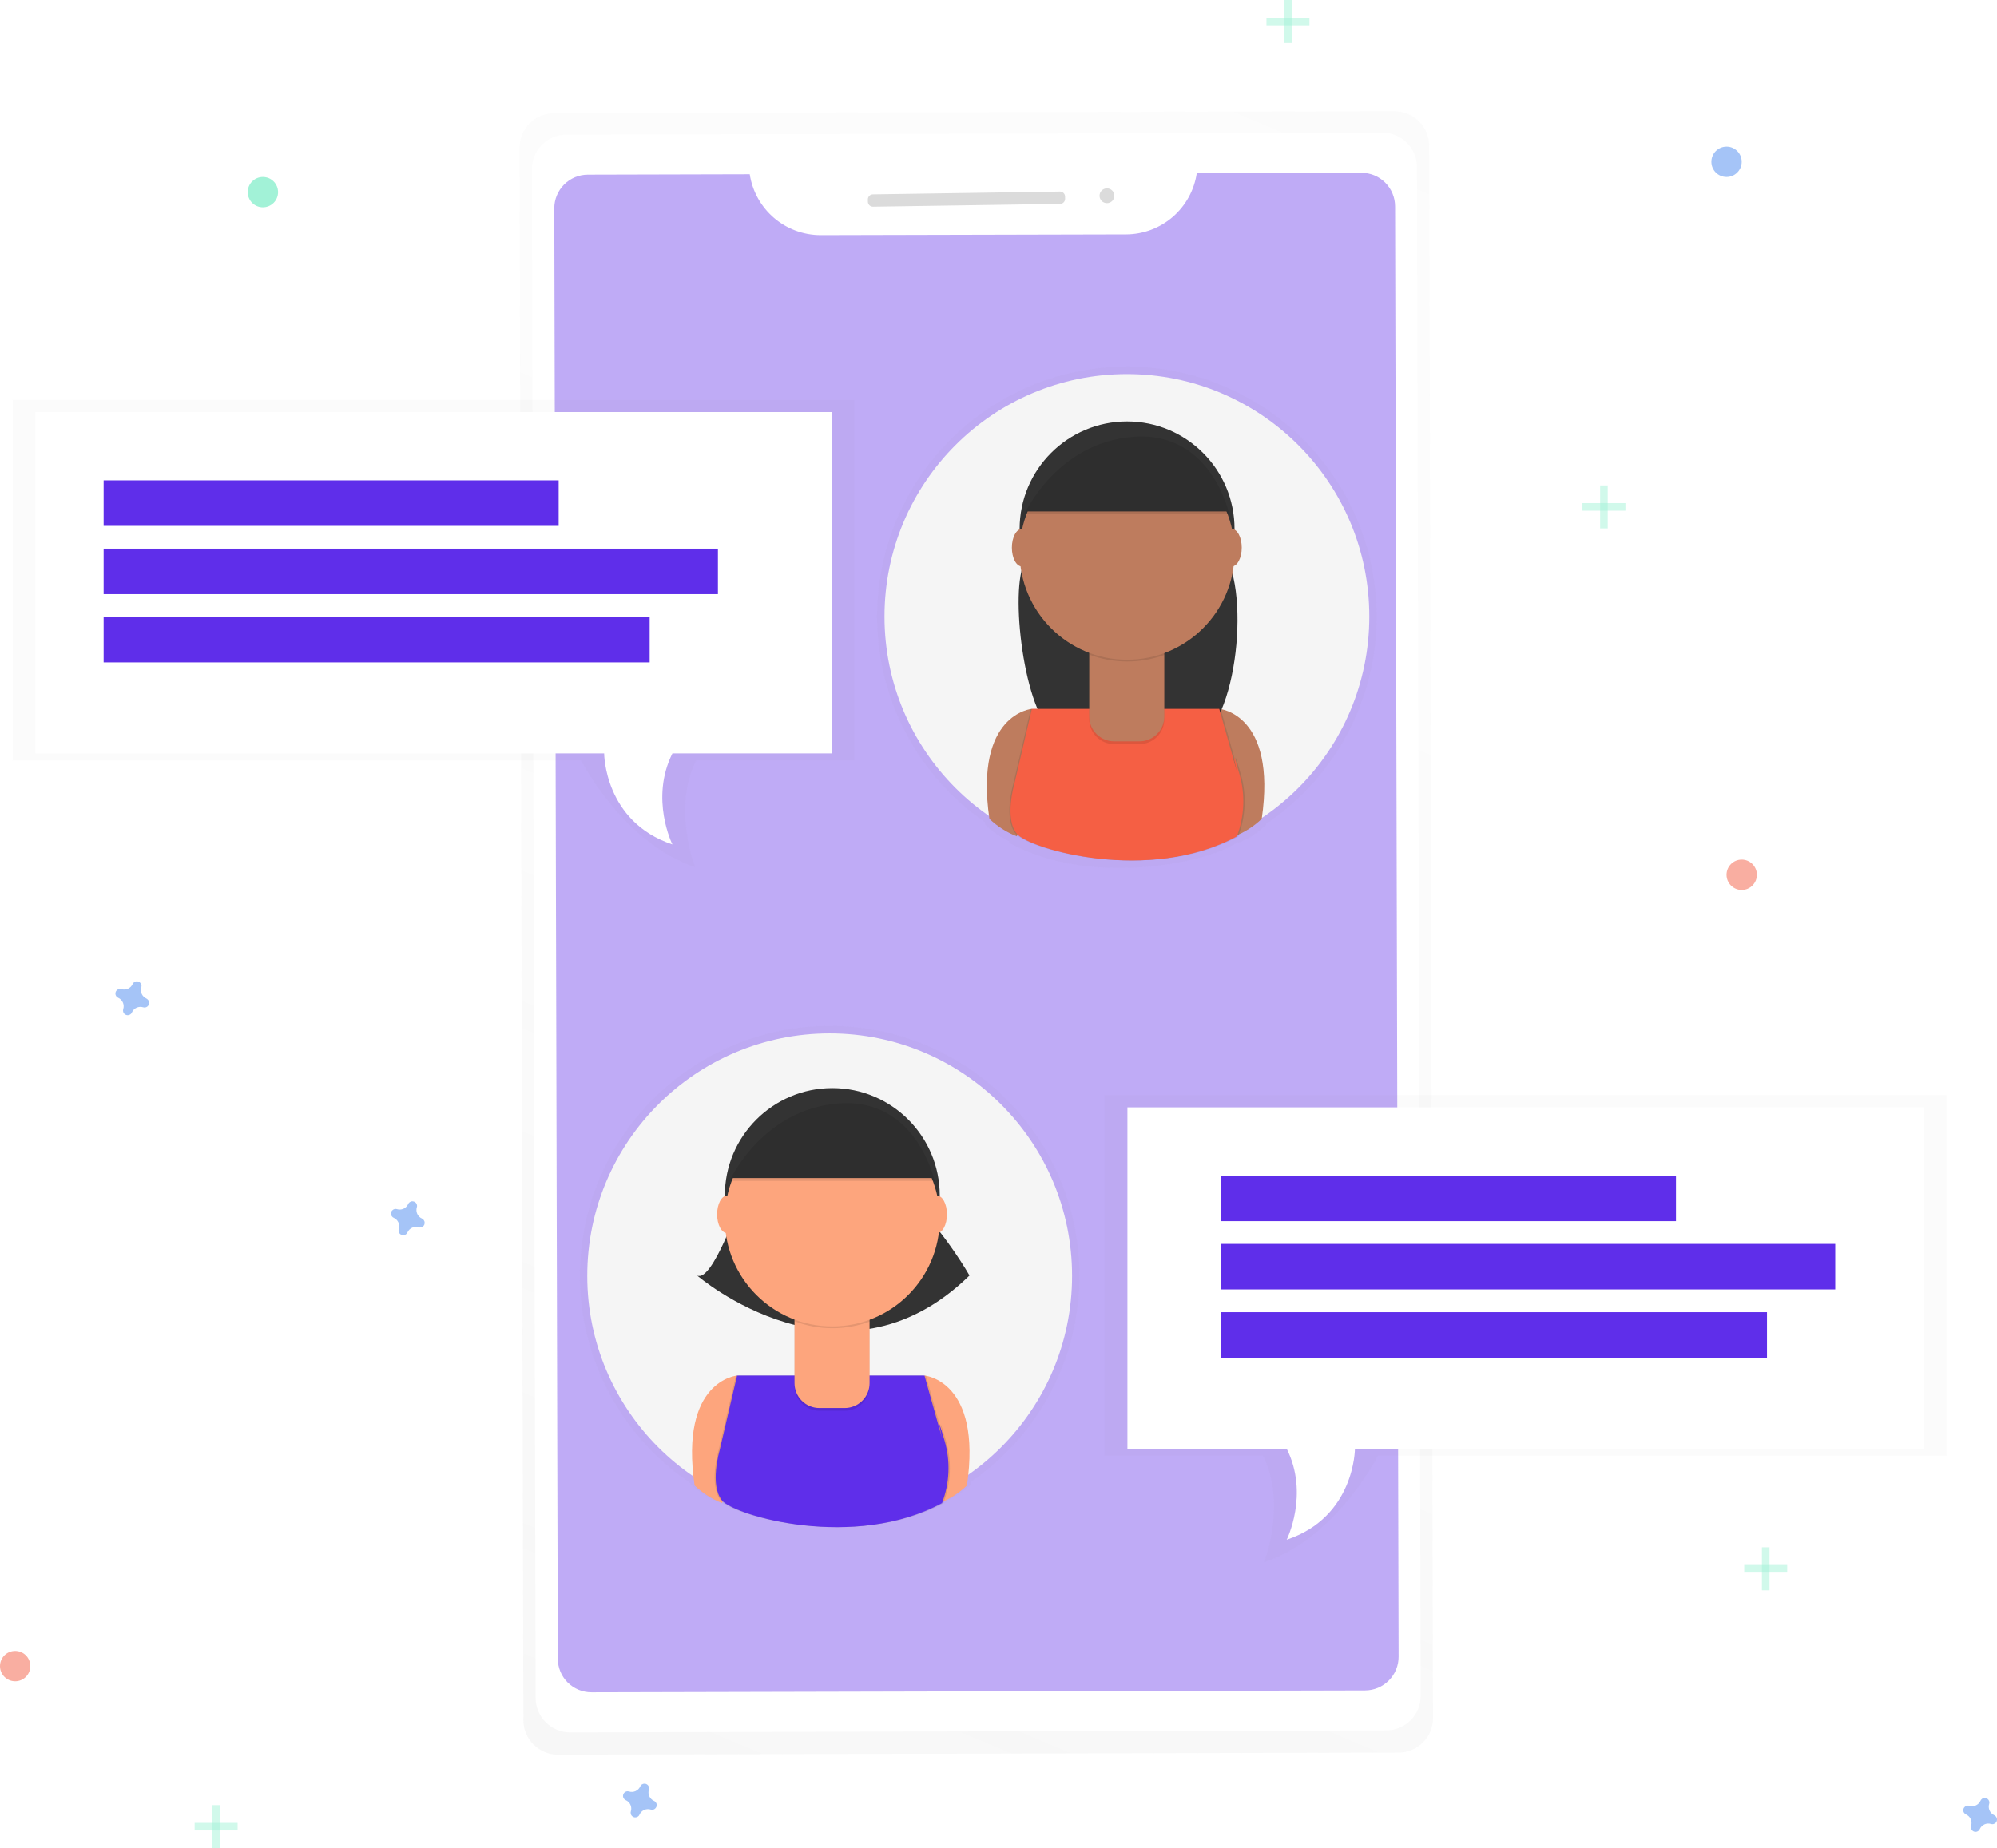 <svg width="444" height="411" viewBox="0 0 444 411" fill="none" xmlns="http://www.w3.org/2000/svg">
<g clip-path="url(#clip0)">
<g opacity="0.5">
<path opacity="0.5" d="M310.056 24.733L123.181 25.189C122.172 25.191 121.174 25.392 120.243 25.78C119.312 26.169 118.466 26.736 117.755 27.452C117.043 28.167 116.48 29.016 116.096 29.949C115.713 30.882 115.517 31.882 115.52 32.891L116.369 382.545C116.371 383.554 116.572 384.553 116.96 385.484C117.348 386.415 117.916 387.261 118.631 387.973C119.346 388.684 120.195 389.248 121.128 389.632C122.061 390.015 123.06 390.211 124.069 390.208L310.944 389.753C311.954 389.751 312.952 389.549 313.884 389.161C314.815 388.772 315.661 388.203 316.372 387.487C317.084 386.771 317.647 385.922 318.03 384.988C318.413 384.054 318.609 383.054 318.605 382.044L317.756 32.391C317.753 31.382 317.552 30.384 317.163 29.453C316.775 28.523 316.207 27.678 315.492 26.967C314.777 26.256 313.929 25.692 312.996 25.309C312.064 24.926 311.065 24.73 310.056 24.733Z" fill="url(#paint0_linear)"/>
</g>
<path d="M307.349 29.507L125.909 29.95C121.675 29.961 118.251 33.403 118.262 37.638L119.092 377.609C119.102 381.844 122.543 385.269 126.777 385.259L308.217 384.816C312.451 384.805 315.875 381.363 315.865 377.128L315.034 37.157C315.024 32.922 311.583 29.497 307.349 29.507Z" fill="white"/>
<path opacity="0.4" d="M266.083 38.514C265.523 42.282 263.634 45.726 260.757 48.223C257.88 50.719 254.205 52.104 250.397 52.126L182.43 52.289C178.625 52.282 174.947 50.914 172.061 48.432C169.175 45.95 167.271 42.518 166.693 38.755L130.695 38.845C129.713 38.848 128.742 39.043 127.836 39.421C126.93 39.799 126.107 40.352 125.414 41.047C124.722 41.743 124.173 42.569 123.799 43.477C123.426 44.385 123.235 45.358 123.237 46.34L124.018 368.882C124.02 369.865 124.216 370.837 124.594 371.744C124.972 372.651 125.525 373.474 126.221 374.167C126.918 374.86 127.744 375.409 128.652 375.782C129.56 376.156 130.534 376.346 131.516 376.343L303.498 375.927C304.479 375.925 305.451 375.729 306.357 375.352C307.263 374.974 308.086 374.421 308.778 373.725C309.471 373.029 310.02 372.204 310.393 371.295C310.767 370.387 310.958 369.415 310.956 368.433L310.174 45.89C310.172 44.908 309.977 43.936 309.599 43.03C309.221 42.123 308.669 41.3 307.973 40.608C307.277 39.915 306.452 39.366 305.544 38.992C304.637 38.618 303.664 38.427 302.683 38.429L266.083 38.514Z" fill="#5F2EEA"/>
<path d="M235.662 42.602L194.065 43.226C193.444 43.236 192.949 43.747 192.958 44.367L192.965 44.862C192.975 45.483 193.486 45.979 194.106 45.97L235.703 45.345C236.324 45.336 236.82 44.825 236.81 44.204L236.803 43.709C236.794 43.088 236.283 42.592 235.662 42.602Z" fill="#DBDBDB"/>
<path d="M246.138 45.183C247.047 45.169 247.773 44.421 247.759 43.511C247.746 42.601 246.997 41.875 246.088 41.889C245.179 41.902 244.453 42.651 244.466 43.56C244.48 44.47 245.228 45.197 246.138 45.183Z" fill="#DBDBDB"/>
<g opacity="0.5">
<path opacity="0.5" d="M240.027 283.725C240.031 274.129 237.55 264.696 232.828 256.343C228.105 247.991 221.302 241.004 213.079 236.062C204.856 231.121 195.494 228.394 185.905 228.146C176.316 227.898 166.826 230.138 158.359 234.648C149.892 239.158 142.737 245.785 137.589 253.882C132.442 261.979 129.478 271.272 128.986 280.855C128.495 290.439 130.492 299.986 134.783 308.569C139.074 317.151 145.514 324.475 153.474 329.829L153.508 330.076C155.323 331.816 157.464 333.178 159.808 334.085L159.881 333.838C162.484 336.087 173.438 339.646 186.021 339.612H186.297C194.266 339.612 202.922 338.206 210.532 334.085C210.532 334.085 210.599 333.939 210.7 333.663C212.628 332.758 214.397 331.546 215.938 330.076C215.968 329.863 215.998 329.653 216.028 329.447C223.432 324.341 229.485 317.512 233.666 309.547C237.846 301.583 240.029 292.721 240.027 283.725Z" fill="url(#paint1_linear)"/>
</g>
<path d="M184.465 337.644C214.229 337.644 238.358 313.506 238.358 283.731C238.358 253.955 214.229 229.817 184.465 229.817C154.7 229.817 130.571 253.955 130.571 283.731C130.571 313.506 154.7 337.644 184.465 337.644Z" fill="#F5F5F5"/>
<path d="M163.877 305.9C163.877 305.9 151.035 306.951 154.435 330.352C156.194 332.044 158.27 333.37 160.545 334.254L167.767 309.802L163.877 305.9Z" fill="#FDA57D"/>
<path d="M205.546 305.9C205.546 305.9 218.389 306.951 214.989 330.352C213.23 332.044 211.154 333.37 208.879 334.254L201.657 309.79L205.546 305.9Z" fill="#FDA57D"/>
<path d="M164.434 267.549C164.434 267.549 158.325 285.339 154.992 283.652C154.992 283.652 187.151 311.444 215.551 283.652C215.551 283.652 210.549 274.757 203.327 267.532L164.434 267.549Z" fill="#333333"/>
<path d="M185.049 289.78C198.244 289.78 208.941 279.08 208.941 265.879C208.941 252.679 198.244 241.978 185.049 241.978C171.854 241.978 161.157 252.679 161.157 265.879C161.157 279.08 171.854 289.78 185.049 289.78Z" fill="#333333"/>
<path opacity="0.1" d="M205.299 305.9H163.636L159.746 322.576C159.746 322.576 157.465 330.296 160.309 333.692C163.152 337.087 189.692 344.807 209.205 334.254C210.907 329.809 211.105 324.928 209.767 320.361C207.519 312.579 209.205 319.798 209.205 319.798L205.299 305.9Z" fill="black"/>
<path opacity="0.1" d="M205.856 305.9H164.187L160.297 322.576C160.297 322.576 158.015 330.296 160.859 333.692C163.703 337.087 190.242 344.807 209.756 334.254C211.458 329.809 211.656 324.928 210.318 320.361C208.07 312.579 209.756 319.798 209.756 319.798L205.856 305.9Z" fill="black"/>
<path d="M205.546 305.9H163.877L159.988 322.576C159.988 322.576 157.706 330.296 160.55 333.692C163.394 337.087 189.933 344.807 209.447 334.254C211.149 329.809 211.346 324.928 210.009 320.361C207.761 312.579 209.447 319.798 209.447 319.798L205.546 305.9Z" fill="#5F2EEA"/>
<path opacity="0.1" d="M176.658 292.063H193.339V308.199C193.339 308.927 193.196 309.647 192.918 310.319C192.64 310.991 192.232 311.601 191.718 312.115C191.204 312.63 190.593 313.038 189.922 313.316C189.25 313.594 188.53 313.737 187.803 313.737H182.183C180.715 313.737 179.306 313.154 178.268 312.115C177.23 311.077 176.647 309.668 176.647 308.199V292.063H176.658Z" fill="black"/>
<path d="M176.658 291.45H193.339V307.587C193.339 308.314 193.196 309.034 192.918 309.706C192.64 310.378 192.232 310.988 191.718 311.503C191.204 312.017 190.593 312.425 189.922 312.703C189.25 312.981 188.53 313.125 187.803 313.125H182.183C180.715 313.125 179.306 312.541 178.268 311.503C177.23 310.464 176.647 309.055 176.647 307.587V291.45H176.658Z" fill="#FDA57D"/>
<path opacity="0.1" d="M176.692 293.851C182.064 295.859 187.978 295.875 193.362 293.896V291.849H176.692V293.851Z" fill="black"/>
<path d="M185.049 294.97C198.244 294.97 208.941 284.269 208.941 271.069C208.941 257.869 198.244 247.168 185.049 247.168C171.854 247.168 161.157 257.869 161.157 271.069C161.157 284.269 171.854 294.97 185.049 294.97Z" fill="#FDA57D"/>
<path d="M162.214 261.989H207.772C207.772 261.989 203.883 243.586 186.662 244.761C169.442 245.937 162.214 261.989 162.214 261.989Z" fill="#333333"/>
<path d="M161.657 274.217C162.883 274.217 163.877 272.352 163.877 270.051C163.877 267.75 162.883 265.885 161.657 265.885C160.431 265.885 159.437 267.75 159.437 270.051C159.437 272.352 160.431 274.217 161.657 274.217Z" fill="#FDA57D"/>
<path d="M208.323 274.217C209.549 274.217 210.543 272.352 210.543 270.051C210.543 267.75 209.549 265.885 208.323 265.885C207.097 265.885 206.103 267.75 206.103 270.051C206.103 272.352 207.097 274.217 208.323 274.217Z" fill="#FDA57D"/>
<path opacity="0.1" d="M162.214 262.607H207.772C207.772 262.607 203.883 244.205 186.662 245.38C169.442 246.555 162.214 262.607 162.214 262.607Z" fill="black"/>
<g opacity="0.5">
<path opacity="0.5" d="M194.992 137.103C194.988 127.507 197.468 118.074 202.191 109.721C206.913 101.369 213.717 94.382 221.94 89.44C230.163 84.499 239.525 81.772 249.114 81.524C258.703 81.276 268.193 83.516 276.66 88.026C285.127 92.536 292.282 99.163 297.429 107.26C302.577 115.357 305.54 124.65 306.032 134.234C306.524 143.817 304.527 153.364 300.236 161.947C295.945 170.529 289.505 177.853 281.545 183.207L281.511 183.454C279.7 185.21 277.558 186.588 275.21 187.508L275.137 187.261C272.535 189.51 261.581 193.069 248.997 193.035H248.722C240.752 193.035 232.097 191.629 224.487 187.508C224.487 187.508 224.42 187.362 224.318 187.086C222.391 186.181 220.622 184.969 219.08 183.499C219.05 183.286 219.02 183.076 218.99 182.87C211.58 177.76 205.524 170.923 201.343 162.95C197.162 154.977 194.982 146.107 194.992 137.103Z" fill="url(#paint2_linear)"/>
</g>
<path d="M250.548 191.022C280.313 191.022 304.442 166.884 304.442 137.109C304.442 107.333 280.313 83.195 250.548 83.195C220.784 83.195 196.655 107.333 196.655 137.109C196.655 166.884 220.784 191.022 250.548 191.022Z" fill="#F5F5F5"/>
<path d="M229.422 157.642C229.422 157.642 216.579 158.693 219.98 182.094C221.739 183.782 223.815 185.104 226.089 185.985L233.311 161.533L229.422 157.642Z" fill="#BE7C5E"/>
<path d="M271.085 157.642C271.085 157.642 283.928 158.693 280.527 182.094C278.768 183.782 276.691 185.104 274.418 185.985L267.196 161.533L271.085 157.642Z" fill="#BE7C5E"/>
<path d="M229.972 119.291C229.972 119.291 228.983 122.17 227.584 125.476C224.526 132.785 228.017 160.734 235.329 163.708C243.534 167.082 254.325 169.196 265.538 165.108C275.278 161.555 278.285 129.687 271.394 121.956C270.585 121.045 269.742 120.14 268.859 119.263L229.972 119.291Z" fill="#333333"/>
<path d="M250.588 141.528C263.783 141.528 274.48 130.827 274.48 117.627C274.48 104.427 263.783 93.726 250.588 93.726C237.393 93.726 226.696 104.427 226.696 117.627C226.696 130.827 237.393 141.528 250.588 141.528Z" fill="#333333"/>
<path opacity="0.1" d="M270.843 157.642H229.174L225.285 174.318C225.285 174.318 223.003 182.038 225.847 185.434C228.691 188.83 255.23 196.549 274.744 185.996C276.446 181.551 276.643 176.671 275.306 172.103C273.058 164.321 274.744 171.541 274.744 171.541L270.843 157.642Z" fill="black"/>
<path opacity="0.1" d="M271.394 157.642H229.725L225.836 174.318C225.836 174.318 223.554 182.038 226.398 185.434C229.242 188.83 255.781 196.549 275.295 185.996C276.997 181.551 277.194 176.671 275.857 172.103C273.609 164.321 275.295 171.541 275.295 171.541L271.394 157.642Z" fill="black"/>
<path d="M271.085 157.642H229.422L225.532 174.318C225.532 174.318 223.251 182.038 226.094 185.434C228.938 188.83 255.477 196.549 274.991 185.996C276.693 181.551 276.891 176.671 275.553 172.103C273.305 164.321 274.991 171.541 274.991 171.541L271.085 157.642Z" fill="#F55F44"/>
<path opacity="0.1" d="M242.197 143.811H258.866V159.947C258.866 161.416 258.283 162.824 257.245 163.863C256.207 164.902 254.799 165.485 253.33 165.485H247.71C246.242 165.485 244.834 164.902 243.796 163.863C242.757 162.824 242.174 161.416 242.174 159.947V143.811H242.197Z" fill="black"/>
<path d="M242.197 143.192H258.866V159.329C258.866 160.797 258.283 162.206 257.245 163.245C256.207 164.283 254.799 164.867 253.33 164.867H247.71C246.242 164.867 244.834 164.283 243.796 163.245C242.757 162.206 242.174 160.797 242.174 159.329V143.192H242.197Z" fill="#BE7C5E"/>
<path opacity="0.1" d="M242.236 145.593C247.609 147.601 253.523 147.617 258.906 145.638V143.591H242.236V145.593Z" fill="black"/>
<path d="M250.588 146.712C263.783 146.712 274.48 136.011 274.48 122.811C274.48 109.611 263.783 98.91 250.588 98.91C237.393 98.91 226.696 109.611 226.696 122.811C226.696 136.011 237.393 146.712 250.588 146.712Z" fill="#BE7C5E"/>
<path d="M227.752 113.736H273.311C273.311 113.736 269.421 95.334 252.201 96.509C234.98 97.684 227.752 113.736 227.752 113.736Z" fill="#333333"/>
<path d="M227.196 125.959C228.422 125.959 229.416 124.094 229.416 121.793C229.416 119.492 228.422 117.627 227.196 117.627C225.97 117.627 224.976 119.492 224.976 121.793C224.976 124.094 225.97 125.959 227.196 125.959Z" fill="#BE7C5E"/>
<path d="M273.862 125.959C275.088 125.959 276.082 124.094 276.082 121.793C276.082 119.492 275.088 117.627 273.862 117.627C272.635 117.627 271.642 119.492 271.642 121.793C271.642 124.094 272.635 125.959 273.862 125.959Z" fill="#BE7C5E"/>
<path opacity="0.1" d="M227.752 114.355H273.311C273.311 114.355 269.421 95.953 252.201 97.128C234.98 98.303 227.752 114.355 227.752 114.355Z" fill="black"/>
<g opacity="0.5">
<path opacity="0.5" d="M2.81 88.896V169.14H129.189C129.189 169.14 138.519 187.508 154.559 192.85C154.559 192.85 149.439 179.839 154.784 169.14H189.967V88.896H2.81Z" fill="url(#paint3_linear)"/>
</g>
<path d="M7.868 91.646V167.549H134.326C134.326 167.549 134.326 182.729 149.501 187.789C149.501 187.789 144.442 177.669 149.501 167.549H184.909V91.646H7.868Z" fill="white"/>
<path d="M124.209 106.826H23.043V116.947H124.209V106.826Z" fill="#5F2EEA"/>
<path d="M159.617 122.007H23.043V132.127H159.617V122.007Z" fill="#5F2EEA"/>
<path d="M144.442 137.187H23.043V147.308H144.442V137.187Z" fill="#5F2EEA"/>
<g opacity="0.5">
<path opacity="0.5" d="M432.765 243.513V323.757H306.392C306.392 323.757 297.062 342.125 281.016 347.467C281.016 347.467 286.136 334.456 280.791 323.757H245.608V243.513H432.765Z" fill="url(#paint4_linear)"/>
</g>
<path d="M427.707 246.263V322.166H301.249C301.249 322.166 301.249 337.346 286.074 342.406C286.074 342.406 291.133 332.286 286.074 322.166H250.666V246.263H427.707Z" fill="white"/>
<path d="M372.628 261.443H271.462V271.564H372.628V261.443Z" fill="#5F2EEA"/>
<path d="M408.036 276.624H271.462V286.744H408.036V276.624Z" fill="#5F2EEA"/>
<path d="M392.861 291.804H271.462V301.925H392.861V291.804Z" fill="#5F2EEA"/>
<g opacity="0.5">
<path opacity="0.5" d="M48.897 401.442H47.211V411H48.897V401.442Z" fill="#47E6B1"/>
<path opacity="0.5" d="M52.831 407.064V405.378H43.276V407.064H52.831Z" fill="#47E6B1"/>
</g>
<g opacity="0.5">
<path opacity="0.5" d="M357.453 107.951H355.767V117.509H357.453V107.951Z" fill="#47E6B1"/>
<path opacity="0.5" d="M361.387 113.573V111.886H351.832V113.573H361.387Z" fill="#47E6B1"/>
</g>
<g opacity="0.5">
<path opacity="0.5" d="M393.423 344.093H391.737V353.651H393.423V344.093Z" fill="#47E6B1"/>
<path opacity="0.5" d="M397.357 349.716V348.029H387.802V349.716H397.357Z" fill="#47E6B1"/>
</g>
<g opacity="0.5">
<path opacity="0.5" d="M287.199 0H285.512V9.558H287.199V0Z" fill="#47E6B1"/>
<path opacity="0.5" d="M291.133 5.622V3.936L281.578 3.936V5.622L291.133 5.622Z" fill="#47E6B1"/>
</g>
<path opacity="0.5" d="M145.398 400.492C144.938 400.285 144.569 399.917 144.362 399.457C144.155 398.997 144.124 398.477 144.274 397.995C144.298 397.921 144.313 397.843 144.319 397.765C144.333 397.542 144.275 397.321 144.154 397.134C144.032 396.947 143.853 396.805 143.644 396.728C143.435 396.65 143.207 396.643 142.993 396.706C142.779 396.77 142.592 396.9 142.458 397.079C142.413 397.142 142.375 397.21 142.346 397.281C142.139 397.741 141.771 398.11 141.312 398.317C140.852 398.524 140.332 398.556 139.851 398.406C139.776 398.382 139.698 398.367 139.62 398.361C139.398 398.346 139.177 398.404 138.99 398.526C138.803 398.647 138.66 398.826 138.583 399.035C138.506 399.245 138.499 399.473 138.562 399.687C138.625 399.901 138.756 400.088 138.934 400.222C138.997 400.267 139.065 400.305 139.137 400.334C139.597 400.541 139.965 400.909 140.172 401.369C140.379 401.829 140.411 402.349 140.261 402.831C140.237 402.905 140.222 402.983 140.216 403.061C140.202 403.284 140.259 403.505 140.381 403.692C140.502 403.879 140.681 404.021 140.89 404.098C141.099 404.176 141.328 404.183 141.541 404.12C141.755 404.056 141.943 403.926 142.076 403.747C142.121 403.684 142.159 403.616 142.189 403.545C142.395 403.084 142.763 402.716 143.223 402.509C143.683 402.302 144.203 402.27 144.684 402.42C144.759 402.444 144.836 402.459 144.914 402.465C145.137 402.479 145.358 402.422 145.545 402.3C145.732 402.178 145.874 402 145.951 401.791C146.028 401.581 146.036 401.353 145.973 401.139C145.909 400.925 145.779 400.738 145.6 400.604C145.537 400.559 145.469 400.521 145.398 400.492Z" fill="#4D8AF0"/>
<path opacity="0.5" d="M32.542 222.064C32.082 221.857 31.713 221.489 31.506 221.029C31.299 220.569 31.267 220.049 31.418 219.567C31.442 219.492 31.457 219.415 31.463 219.337C31.477 219.114 31.419 218.893 31.297 218.706C31.176 218.519 30.997 218.377 30.788 218.299C30.579 218.222 30.351 218.215 30.137 218.278C29.923 218.341 29.736 218.472 29.602 218.651C29.557 218.714 29.519 218.782 29.49 218.853C29.283 219.313 28.915 219.682 28.455 219.889C27.996 220.096 27.476 220.128 26.994 219.978C26.92 219.954 26.842 219.939 26.764 219.933C26.542 219.918 26.32 219.976 26.134 220.098C25.947 220.219 25.804 220.398 25.727 220.607C25.65 220.817 25.643 221.045 25.706 221.259C25.769 221.473 25.9 221.66 26.078 221.794C26.141 221.839 26.209 221.877 26.281 221.906C26.741 222.113 27.109 222.481 27.316 222.941C27.523 223.401 27.555 223.921 27.405 224.403C27.381 224.477 27.366 224.555 27.36 224.633C27.336 224.86 27.388 225.088 27.507 225.282C27.626 225.476 27.806 225.625 28.019 225.706C28.232 225.788 28.465 225.797 28.683 225.732C28.901 225.667 29.092 225.531 29.226 225.347C29.271 225.284 29.309 225.216 29.338 225.145C29.545 224.684 29.913 224.316 30.372 224.109C30.832 223.902 31.352 223.87 31.834 224.02C31.908 224.044 31.986 224.059 32.064 224.065C32.286 224.08 32.508 224.022 32.694 223.9C32.881 223.778 33.024 223.6 33.101 223.391C33.178 223.181 33.185 222.953 33.122 222.739C33.059 222.525 32.928 222.338 32.75 222.204C32.687 222.149 32.617 222.101 32.542 222.064Z" fill="#4D8AF0"/>
<path opacity="0.5" d="M93.803 270.979C93.343 270.772 92.975 270.404 92.768 269.944C92.561 269.484 92.529 268.964 92.679 268.483C92.703 268.408 92.718 268.33 92.724 268.252C92.738 268.029 92.68 267.808 92.559 267.621C92.438 267.434 92.259 267.292 92.05 267.215C91.841 267.138 91.612 267.13 91.398 267.193C91.185 267.257 90.997 267.387 90.864 267.566C90.819 267.629 90.781 267.697 90.751 267.768C90.545 268.229 90.177 268.597 89.717 268.804C89.257 269.012 88.737 269.043 88.256 268.893C88.181 268.869 88.104 268.854 88.025 268.848C87.803 268.834 87.582 268.892 87.395 269.013C87.208 269.135 87.066 269.313 86.989 269.523C86.912 269.732 86.904 269.96 86.967 270.174C87.031 270.388 87.161 270.575 87.34 270.709C87.403 270.754 87.471 270.792 87.542 270.821C88.002 271.028 88.371 271.396 88.578 271.856C88.785 272.316 88.816 272.836 88.666 273.318C88.642 273.393 88.627 273.47 88.621 273.548C88.598 273.775 88.65 274.003 88.769 274.197C88.888 274.391 89.068 274.54 89.28 274.621C89.493 274.703 89.727 274.712 89.945 274.647C90.163 274.582 90.354 274.447 90.487 274.262C90.532 274.199 90.57 274.132 90.6 274.06C90.806 273.6 91.174 273.231 91.634 273.024C92.094 272.817 92.614 272.785 93.095 272.935C93.17 272.959 93.247 272.975 93.326 272.98C93.548 272.995 93.769 272.937 93.956 272.815C94.143 272.694 94.285 272.515 94.362 272.306C94.439 272.097 94.447 271.868 94.384 271.654C94.32 271.441 94.19 271.253 94.011 271.119C93.948 271.064 93.878 271.017 93.803 270.979Z" fill="#4D8AF0"/>
<path opacity="0.5" d="M443.387 403.668C442.927 403.462 442.559 403.093 442.352 402.634C442.145 402.174 442.113 401.654 442.263 401.172C442.287 401.097 442.302 401.02 442.308 400.941C442.323 400.719 442.265 400.498 442.143 400.311C442.022 400.124 441.843 399.981 441.634 399.904C441.425 399.827 441.196 399.82 440.983 399.883C440.769 399.946 440.581 400.077 440.448 400.256C440.403 400.318 440.365 400.386 440.336 400.458C440.129 400.918 439.761 401.287 439.301 401.494C438.841 401.701 438.322 401.733 437.84 401.582C437.765 401.558 437.688 401.543 437.61 401.537C437.387 401.523 437.166 401.581 436.979 401.703C436.793 401.824 436.65 402.003 436.573 402.212C436.496 402.421 436.488 402.65 436.552 402.864C436.615 403.077 436.746 403.265 436.924 403.398C436.987 403.444 437.055 403.481 437.126 403.511C437.586 403.718 437.955 404.086 438.162 404.546C438.369 405.006 438.401 405.526 438.25 406.007C438.226 406.082 438.211 406.159 438.205 406.238C438.182 406.464 438.234 406.692 438.353 406.886C438.472 407.08 438.652 407.23 438.865 407.311C439.077 407.392 439.311 407.401 439.529 407.336C439.747 407.271 439.938 407.136 440.071 406.952C440.117 406.889 440.154 406.821 440.184 406.749C440.39 406.289 440.758 405.921 441.218 405.713C441.678 405.506 442.198 405.475 442.679 405.625C442.754 405.649 442.831 405.664 442.91 405.67C443.132 405.684 443.353 405.626 443.54 405.505C443.727 405.383 443.87 405.204 443.947 404.995C444.024 404.786 444.031 404.558 443.968 404.344C443.905 404.13 443.774 403.942 443.595 403.809C443.532 403.753 443.462 403.706 443.387 403.668Z" fill="#4D8AF0"/>
<path opacity="0.5" d="M3.372 373.892C5.235 373.892 6.744 372.382 6.744 370.518C6.744 368.655 5.235 367.145 3.372 367.145C1.51 367.145 0 368.655 0 370.518C0 372.382 1.51 373.892 3.372 373.892Z" fill="#F55F44"/>
<path opacity="0.5" d="M383.868 39.357C385.731 39.357 387.24 37.847 387.24 35.984C387.24 34.12 385.731 32.61 383.868 32.61C382.006 32.61 380.496 34.12 380.496 35.984C380.496 37.847 382.006 39.357 383.868 39.357Z" fill="#4D8AF0"/>
<path opacity="0.5" d="M58.451 46.104C60.314 46.104 61.824 44.594 61.824 42.73C61.824 40.867 60.314 39.357 58.451 39.357C56.589 39.357 55.079 40.867 55.079 42.73C55.079 44.594 56.589 46.104 58.451 46.104Z" fill="#47E6B1"/>
<path opacity="0.5" d="M387.24 197.91C389.103 197.91 390.613 196.399 390.613 194.536C390.613 192.673 389.103 191.163 387.24 191.163C385.378 191.163 383.868 192.673 383.868 194.536C383.868 196.399 385.378 197.91 387.24 197.91Z" fill="#F55F44"/>
</g>
<defs>
<linearGradient id="paint0_linear" x1="137.567" y1="396.539" x2="296.666" y2="18.432" gradientUnits="userSpaceOnUse">
<stop stop-color="#808080" stop-opacity="0.25"/>
<stop offset="0.54" stop-color="#808080" stop-opacity="0.12"/>
<stop offset="1" stop-color="#808080" stop-opacity="0.1"/>
</linearGradient>
<linearGradient id="paint1_linear" x1="59375.9" y1="76994.4" x2="59375.9" y2="54886.9" gradientUnits="userSpaceOnUse">
<stop stop-color="#808080" stop-opacity="0.25"/>
<stop offset="0.54" stop-color="#808080" stop-opacity="0.12"/>
<stop offset="1" stop-color="#808080" stop-opacity="0.1"/>
</linearGradient>
<linearGradient id="paint2_linear" x1="66579.9" y1="47794" x2="66579.9" y2="25677.6" gradientUnits="userSpaceOnUse">
<stop stop-color="#808080" stop-opacity="0.25"/>
<stop offset="0.54" stop-color="#808080" stop-opacity="0.12"/>
<stop offset="1" stop-color="#808080" stop-opacity="0.1"/>
</linearGradient>
<linearGradient id="paint3_linear" x1="70467.3" y1="44528.9" x2="70467.3" y2="25309" gradientUnits="userSpaceOnUse">
<stop stop-color="#808080" stop-opacity="0.25"/>
<stop offset="0.54" stop-color="#808080" stop-opacity="0.12"/>
<stop offset="1" stop-color="#808080" stop-opacity="0.1"/>
</linearGradient>
<linearGradient id="paint4_linear" x1="-618303" y1="73270.6" x2="-618303" y2="54050.7" gradientUnits="userSpaceOnUse">
<stop stop-color="#808080" stop-opacity="0.25"/>
<stop offset="0.54" stop-color="#808080" stop-opacity="0.12"/>
<stop offset="1" stop-color="#808080" stop-opacity="0.1"/>
</linearGradient>
<clipPath id="clip0">
<rect width="444" height="411" fill="white"/>
</clipPath>
</defs>
</svg>
